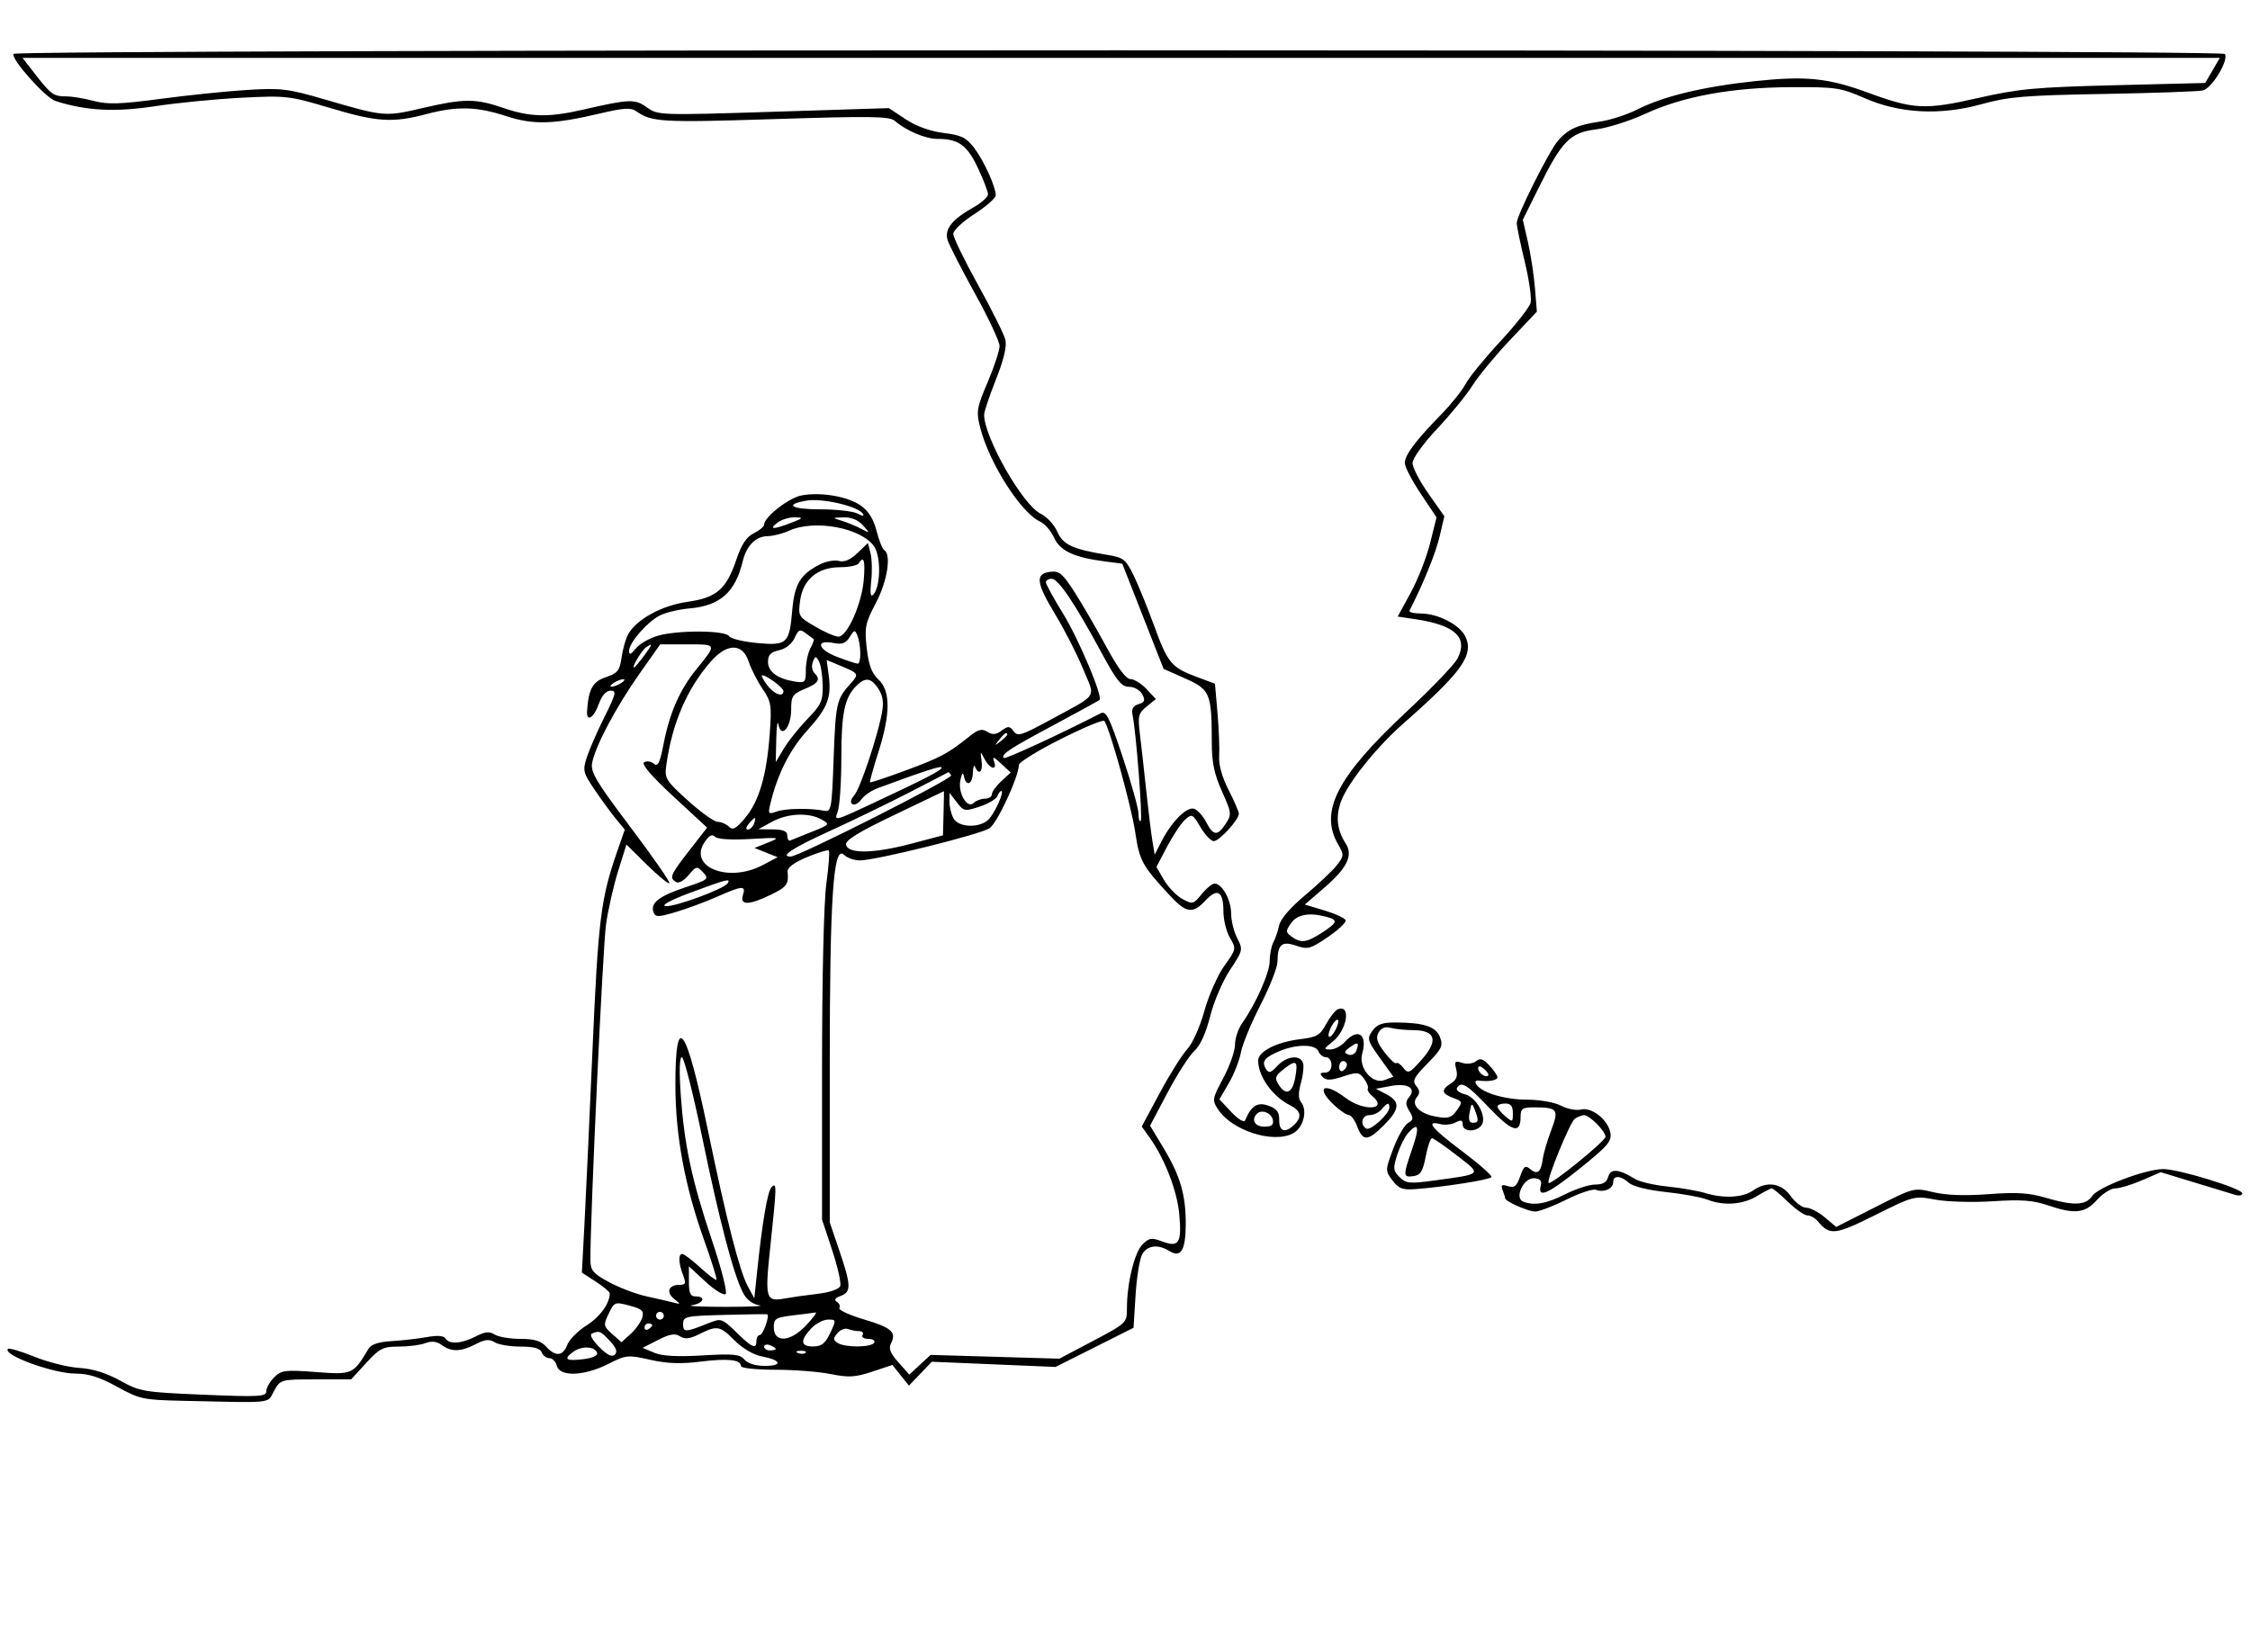 <svg width="320" height="235" viewBox="0 0 320 235" fill="none" xmlns="http://www.w3.org/2000/svg">
<path fill-rule="evenodd" clip-rule="evenodd" d="M1.934 7.665C1.509 8.352 6.446 13.906 7.894 14.37C12.22 15.757 16.378 15.977 21.988 15.118C25.14 14.635 30.696 14.088 34.334 13.903C40.706 13.578 41.172 13.633 46.958 15.365C53.629 17.361 55.83 17.501 60.63 16.233C65.008 15.077 67.778 15.145 71.97 16.51C75.907 17.792 78.684 17.711 85.445 16.117C88.69 15.352 89.74 15.288 90.469 15.81C92.645 17.369 94.1 17.453 110.027 16.943C123.914 16.499 126.515 16.538 127.272 17.201C128.852 18.582 131.633 19.76 133.316 19.76C136.32 19.76 137.53 20.622 139.056 23.846C139.858 25.54 140.515 27.244 140.515 27.633C140.515 28.022 139.576 28.868 138.428 29.514C135.402 31.214 134.301 32.6 134.762 34.129C134.973 34.83 136.725 38.255 138.654 41.74C140.583 45.225 142.161 48.595 142.161 49.229C142.161 49.864 141.4 52.172 140.469 54.36C138.914 58.013 138.827 58.537 139.396 60.797C140.666 65.838 145.194 72.956 147.923 74.199C148.595 74.505 149.488 75.529 149.907 76.473C150.741 78.353 152.72 79.289 157.063 79.855L159.613 80.188L162.551 87.668L165.489 95.149L168.59 96.531C172.11 98.099 172.333 98.637 172.344 105.592C172.348 108.476 172.69 110.124 173.793 112.58C175.164 115.635 175.19 115.862 174.329 117.176C173.158 118.963 172.565 118.921 171.561 116.979C171.112 116.111 170.351 115.248 169.869 115.064C168.843 114.67 166.684 116.799 165.212 119.657L164.222 121.578L163.901 119.657C163.724 118.601 163.33 115.39 163.026 112.522C162.722 109.654 162.315 106.016 162.122 104.437C161.806 101.854 161.902 101.461 163.081 100.505L164.391 99.442L163.061 98.023C162.329 97.243 161.302 96.604 160.777 96.604C160.147 96.604 158.98 95.042 157.324 91.979C155.949 89.435 153.934 85.962 152.846 84.262C151.154 81.618 150.655 81.194 149.401 81.34C147.2 81.595 147.337 82.876 150.045 87.345C151.393 89.57 153.187 93.079 154.033 95.144C155.804 99.471 156.393 98.582 149.133 102.533C145.292 104.624 144.721 104.795 144.157 104.024C143.602 103.264 143.384 103.253 142.457 103.931C141.652 104.52 141.156 104.561 140.423 104.104C139.654 103.623 139.138 103.751 137.926 104.719C134.811 107.21 133.863 107.72 128.924 109.556C126.147 110.588 123.812 111.369 123.736 111.291C123.661 111.213 124.19 109.297 124.914 107.033C126.659 101.569 126.667 98.291 124.939 96.667C123.974 95.761 123.538 94.596 123.267 92.195C122.934 89.258 123.059 88.646 124.57 85.778C126.194 82.698 126.796 78.897 125.762 78.258C125.498 78.095 125.004 76.862 124.666 75.52C124.254 73.88 123.527 72.706 122.45 71.939C120.607 70.627 116.755 69.959 114.004 70.475C112.19 70.815 108.679 73.55 108.679 74.624C108.679 74.906 108.021 75.46 107.216 75.854C106.168 76.367 105.464 77.426 104.733 79.589C103.297 83.841 101.917 85.03 97.739 85.621C94.103 86.135 90.496 88.121 89.329 90.252C88.986 90.878 88.568 92.356 88.401 93.538C88.137 95.397 87.839 95.772 86.175 96.33C84.291 96.963 83.707 98.01 83.496 101.133C83.384 102.786 84.425 102.181 85.152 100.172C85.598 98.939 86.203 98.251 86.841 98.251C87.716 98.251 87.614 98.695 85.984 101.956C84.965 103.994 83.833 106.58 83.469 107.703C82.847 109.622 82.915 109.905 84.587 112.369C85.566 113.811 86.927 115.674 87.612 116.506L88.857 118.021L87.762 121.172C85.447 127.835 85.073 130.85 84.269 149.297C83.829 159.41 83.308 170.689 83.112 174.362L82.755 181.039L84.733 182.321C85.821 183.026 86.714 183.772 86.717 183.979C86.743 185.387 85.338 187.339 83.431 188.542C82.2 189.32 80.961 190.563 80.679 191.307C80.056 192.945 79 193.034 77.667 191.561C76.934 190.751 75.977 190.464 74.007 190.464C72.54 190.464 70.896 190.186 70.353 189.847C69.593 189.372 68.971 189.435 67.644 190.122C65.643 191.156 63.896 191.272 63.36 190.404C63.114 190.006 62.204 189.938 60.72 190.208C59.475 190.434 57.221 190.692 55.712 190.781C53.858 190.89 52.789 191.24 52.419 191.86C50.22 195.538 50.136 195.575 44.931 195.182C40.538 194.851 40.006 194.918 38.989 195.934C38.376 196.548 37.873 197.44 37.873 197.916C37.873 198.685 36.87 198.74 28.954 198.408C20.427 198.049 19.904 197.961 17.083 196.4C15.125 195.316 13.17 194.709 11.272 194.594C9.699 194.5 6.84 193.787 4.919 193.01C2.998 192.234 1.297 191.728 1.14 191.885C0.287 192.739 7.58 195.404 10.772 195.404C12.585 195.404 14.197 195.916 16.652 197.272C19.828 199.026 20.387 199.149 25.798 199.269C39.255 199.569 37.946 199.707 38.973 197.874C39.893 196.231 39.908 196.227 44.917 196.227H49.939L52.076 193.894C53.99 191.805 54.473 191.561 56.71 191.561C58.084 191.561 59.789 191.341 60.498 191.071C61.397 190.729 62.106 190.813 62.834 191.345C64.203 192.346 65.532 192.311 67.644 191.219C68.971 190.533 69.593 190.47 70.353 190.945C70.896 191.284 72.552 191.561 74.033 191.561C75.921 191.561 76.821 191.808 77.043 192.385C77.216 192.838 77.708 193.208 78.135 193.208C78.562 193.208 79.041 193.702 79.199 194.306C79.612 195.884 83.088 195.761 86.474 194.047C89.051 192.742 89.282 192.718 92.468 193.437C94.872 193.979 96.833 194.051 99.618 193.701C103.518 193.211 105.386 193.419 105.386 194.343C105.386 194.624 107.568 194.855 110.234 194.855C112.901 194.855 116.456 195.13 118.134 195.467C120.704 195.984 121.638 195.93 124.053 195.127L126.922 194.175L128.095 195.646L129.268 197.117L130.897 195.417L132.526 193.716L141.323 194.087L150.12 194.457L155.667 191.672L161.213 188.887L161.501 184.274C161.659 181.737 162.074 179.127 162.424 178.476C163.132 177.153 164.681 176.948 166.306 177.963C167.94 178.983 168.619 177.883 168.638 174.187C168.659 170.006 167.873 167.291 165.5 163.35L163.564 160.135L166.067 155.402C167.444 152.799 169.155 150.141 169.87 149.496C170.7 148.747 171.51 146.966 172.111 144.569C172.63 142.501 173.9 139.539 174.939 137.974C176.774 135.212 176.802 135.088 175.96 133.461C175.484 132.54 175.095 130.966 175.095 129.961C175.095 128.027 173.813 125.695 172.751 125.695C172.402 125.695 171.568 126.374 170.897 127.205C169.733 128.645 169.608 128.676 168.16 127.885C167.325 127.429 166.153 126.219 165.555 125.196L164.469 123.336L165.983 120.445C166.816 118.855 167.962 117.133 168.53 116.618C169.518 115.725 169.617 115.772 170.737 117.67C171.382 118.763 172.234 119.657 172.63 119.657C173.411 119.657 176.192 116.611 176.192 115.755C176.192 115.466 175.533 113.941 174.728 112.367C173.807 110.566 173.311 108.79 173.391 107.582C173.462 106.525 173.356 103.771 173.157 101.461L172.794 97.262L170.24 96.309C166.588 94.947 166.097 94.36 164.15 89.032C163.19 86.404 161.864 83.149 161.202 81.8C160.114 79.578 159.765 79.307 157.53 78.943C152.538 78.13 151.191 77.506 150.36 75.618C149.926 74.632 148.872 73.493 148.016 73.088C145.485 71.887 139.966 62.227 139.966 59C139.966 58.565 140.722 56.307 141.647 53.98C142.759 51.178 143.213 49.272 142.988 48.339C142.801 47.564 141.057 44.061 139.112 40.553C137.167 37.046 135.575 33.771 135.575 33.274C135.575 32.777 136.933 31.502 138.594 30.44C140.254 29.378 141.613 28.176 141.613 27.769C141.613 26.55 139.947 22.897 138.542 21.035C137.439 19.573 136.737 19.23 134.203 18.913C132.277 18.672 130.316 17.963 128.798 16.958L126.417 15.38L110.001 15.9C93.847 16.411 93.56 16.401 92.012 15.281C90.306 14.048 89.548 14.075 82.882 15.608C78.037 16.722 75.399 16.666 71.63 15.369C67.629 13.993 65.994 13.995 60.017 15.389C54.752 16.617 54.609 16.604 46.157 14.137C40.964 12.621 39.965 12.499 35.179 12.793C32.283 12.971 26.731 13.541 22.84 14.062C17.122 14.826 15.305 14.884 13.364 14.365C12.043 14.012 10.286 13.719 9.461 13.714C7.605 13.704 7.28 13.473 5.017 10.566L3.201 8.234H159.456H315.71L314.669 10.018L313.629 11.802L300.76 12.125C289.449 12.41 287.093 12.63 281.304 13.946C273.807 15.65 272.166 15.571 265.707 13.194C260.006 11.096 256.875 10.773 249.634 11.538C242.307 12.311 236.599 13.682 232.9 15.556C231.428 16.302 228.996 17.091 227.496 17.309C224.343 17.767 223.018 18.367 221.608 19.978C220.348 21.415 215.712 30.65 215.712 31.721C215.712 32.155 216.222 34.621 216.847 37.203C217.471 39.784 217.849 42.424 217.687 43.069C217.525 43.713 215.57 46.205 213.342 48.604C211.114 51.005 208.907 53.714 208.437 54.625C207.966 55.536 206.382 57.512 204.914 59.016C201.289 62.731 199.794 64.735 199.794 65.878C199.794 66.407 200.81 68.36 202.051 70.218L204.307 73.598L203.39 77.279C202.885 79.305 201.641 82.479 200.625 84.335L198.779 87.71L201.345 88.093C206.957 88.93 208.841 90.708 207.283 93.695C206.842 94.54 203.574 97.947 200.02 101.266C190.172 110.465 187.612 115.416 190.291 120.083C191.174 121.622 191.165 121.759 190.094 123.121C189.477 123.906 187.454 125.816 185.599 127.366C183.519 129.104 182.109 130.744 181.92 131.645C181.752 132.448 181.383 133.534 181.099 134.058C180.816 134.582 180.583 135.764 180.583 136.684C180.583 138.345 178.636 142.752 176.671 145.54C176.106 146.341 175.643 147.726 175.643 148.619C175.643 149.511 174.899 151.637 173.988 153.342C172.414 156.293 172.376 156.511 173.222 157.801C175.206 160.83 181.042 162.712 183.877 161.238C185.367 160.463 186.014 157.96 185.03 156.775C184.634 156.297 184.634 155.451 185.03 154.014C185.345 152.874 185.469 151.594 185.305 151.168C184.858 150.003 182.967 150.239 181.678 151.623C180.729 152.64 180.451 152.716 180.046 152.06C179.388 150.995 179.826 150.426 182.005 149.516C184.433 148.501 187.12 148.528 187.52 149.572C187.694 150.024 188.18 150.395 188.601 150.395C189.021 150.395 189.366 150.889 189.366 151.493C189.366 152.16 188.999 152.591 188.432 152.591C187.72 152.591 187.651 152.743 188.142 153.233C188.632 153.723 189.309 153.701 191.006 153.142C193.039 152.471 193.293 152.497 193.993 153.454C194.413 154.029 194.658 154.659 194.537 154.855C194.416 155.051 194.685 155.516 195.135 155.889C197.556 157.898 193.952 158.154 191.335 156.158C188.277 153.826 187.025 154.687 189.772 157.234C190.599 158.001 191.533 158.628 191.847 158.628C192.161 158.628 192.698 159.369 193.04 160.275C193.838 162.389 194.537 162.349 196.83 160.055C199.091 157.795 199.178 156.72 197.188 155.677L195.679 154.887L197.778 154.493C200.22 154.035 201.472 154.799 200.398 156.092C199.873 156.725 199.884 157.145 200.449 158.067C201.063 159.07 201.034 159.314 200.243 159.763C199.735 160.052 198.795 161.69 198.154 163.403C197.004 166.475 197.003 166.537 198.034 167.918C198.891 169.066 199.466 169.291 201.221 169.166C205.221 168.88 211.884 167.832 212.118 167.452C212.247 167.244 210.396 165.605 208.005 163.811C203.611 160.515 202.653 159.341 204.823 159.908C205.476 160.079 206.464 159.976 207.019 159.678C207.794 159.263 208.028 159.334 208.028 159.981C208.028 160.993 209.858 161.102 210.658 160.138C211.578 159.029 210.056 156.098 208.337 155.667C207.539 155.467 207.033 155.063 207.214 154.77C207.834 153.767 208.6 154.24 211.812 157.605C215.08 161.029 216.261 161.364 216.261 158.87C216.261 157.711 216.514 157.53 218.137 157.53C221.541 157.53 221.749 157.804 220.614 160.79C220.062 162.244 219.524 164.072 219.42 164.853C219.167 166.743 218.658 167.163 217.642 166.32C216.928 165.728 216.711 165.883 216.197 167.358C215.709 168.758 215.376 169.025 214.471 168.737C213.576 168.453 213.422 168.569 213.708 169.313C213.905 169.826 214.065 170.341 214.065 170.46C214.065 170.902 217.342 172.35 218.342 172.35C218.912 172.35 220.908 171.586 222.778 170.652C224.647 169.718 226.539 169.093 226.982 169.262C228.095 169.69 229.434 169.096 229.434 168.175C229.434 167.162 230.492 167.205 231.664 168.265C232.226 168.773 234.355 169.304 236.922 169.575C239.294 169.826 241.931 170.306 242.78 170.642C245.117 171.565 247.865 171.378 249.867 170.157C250.855 169.554 251.811 169.06 251.992 169.059C252.172 169.058 253.209 169.922 254.297 170.978C255.385 172.035 256.628 172.899 257.058 172.899C257.489 172.899 258.161 173.283 258.55 173.753C260.235 175.783 260.982 175.7 266.685 172.856C272.174 170.119 272.249 170.099 275.269 170.658C276.945 170.968 280.621 171.07 283.438 170.885C287.431 170.622 289.143 170.747 291.205 171.449C295.07 172.766 296.533 172.611 298.232 170.704C299.04 169.798 300.208 169.057 300.829 169.057C301.45 169.057 303.163 168.539 304.635 167.906L307.312 166.754L312.147 168.228C314.806 169.038 317.414 169.833 317.942 169.992C318.47 170.152 318.902 170.046 318.902 169.756C318.902 169.08 309.817 166.296 307.65 166.308C305.12 166.323 298.412 168.863 297.566 170.127C296.651 171.495 294.886 171.559 290.891 170.373C288.591 169.69 286.785 169.579 282.821 169.876C279.441 170.13 276.78 170.035 274.954 169.597C272.197 168.936 272.186 168.938 266.672 171.739L261.15 174.543L259.521 173.172C258.625 172.418 257.434 171.801 256.873 171.801C256.314 171.801 255.328 171.06 254.683 170.155C253.354 168.289 251.294 167.977 249.338 169.347C247.881 170.368 245.164 170.525 242.596 169.737C241.546 169.414 239.109 168.99 237.182 168.794C235.255 168.598 233.156 168.108 232.517 167.706C230.271 166.293 229.044 166.193 228.73 167.395C228.524 168.183 227.983 168.509 226.879 168.51C226.02 168.511 224.102 169.129 222.618 169.883C219.948 171.237 218.211 171.545 216.641 170.943C215.321 170.436 216.678 167.519 218.191 167.612C219.004 167.662 219.306 167.969 219.145 168.583C218.636 170.529 220.077 169.925 224.587 166.304C228.699 163.002 229.258 162.348 229.022 161.114C228.667 159.255 226.358 157.455 224.822 157.841C224.169 158.004 222.902 157.756 222.007 157.289C221.088 156.81 218.994 156.438 217.204 156.436C213.999 156.433 210.69 155.437 209.961 154.256C209.727 153.878 209.868 153.656 210.305 153.717C211.713 153.91 212.968 153.687 212.968 153.243C212.968 152.998 212.452 152.244 211.823 151.568C210.937 150.618 210.507 150.481 209.928 150.961C209.511 151.307 208.646 151.414 207.979 151.203C206.927 150.869 206.821 150.982 207.11 152.135C207.348 153.084 207.14 153.636 206.361 154.122C204.919 155.023 205.003 155.568 206.678 156.19C208.013 156.685 208.035 156.762 207.185 157.959C206.435 159.014 205.978 159.155 204.28 158.858C201.876 158.438 200.611 157.159 201.517 156.066C201.965 155.527 201.939 155.112 201.42 154.486C200.822 153.766 201.067 153.278 203.021 151.286C205.048 149.22 205.263 148.768 204.8 147.547C204.222 146.028 202.465 145.455 198.385 145.455C196.573 145.455 195.817 145.737 195.178 146.649C194.397 147.764 194.469 148.022 196.254 150.506L198.166 153.168L196.922 153.643C195.189 154.305 193.169 151.908 193.743 149.87C194.516 147.127 193.118 146.176 191.287 148.199C190.74 148.803 189.804 149.297 189.206 149.297C188.223 149.297 188.252 149.193 189.504 148.208C191.57 146.583 192.204 142.836 190.289 143.572C189.91 143.717 189.155 144.662 188.611 145.672C187.751 147.27 187.275 147.55 184.956 147.825C181.596 148.223 178.937 149.569 178.937 150.874C178.937 153.123 180.971 155.972 183.48 157.235C184.998 157.999 185.208 158.865 184.136 159.937C182.815 161.259 181.909 161.012 181.934 159.336C181.951 158.187 181.599 157.72 180.393 157.29C178.835 156.734 177.955 157.291 177.075 159.392C176.932 159.734 176.075 159.209 175.123 158.196L173.426 156.391L174.768 154.079C175.507 152.807 176.281 150.836 176.489 149.698C176.697 148.561 177.95 145.525 179.274 142.952C180.598 140.379 181.685 137.605 181.689 136.788C181.704 134.336 182.311 133.822 184.356 134.535C185.978 135.101 186.373 134.993 188.847 133.307C190.338 132.29 191.478 131.214 191.379 130.916C191.28 130.618 189.933 129.991 188.384 129.525L185.569 128.676L188.328 126.299C191.6 123.481 192.476 121.676 191.388 119.995C190.167 118.108 189.944 116.219 190.688 114.096C191.605 111.481 195.693 106.352 199.598 102.916C207.995 95.528 209.681 93.144 208.379 90.498C207.573 88.859 204.478 87.275 202.082 87.274C201.075 87.274 200.347 87.088 200.463 86.862C202.391 83.112 204.179 78.716 204.729 76.376L205.42 73.438L203.156 70.228C201.911 68.462 200.892 66.502 200.892 65.872C200.892 65.218 202.4 63.12 204.397 60.994C206.325 58.941 208.584 56.172 209.416 54.84C210.25 53.508 212.651 50.599 214.754 48.375L218.576 44.331L218.303 40.965C218.152 39.114 217.703 36.173 217.304 34.43L216.578 31.261L218.829 26.723C222.14 20.046 223.292 18.871 226.97 18.411C228.64 18.203 231.797 17.204 233.986 16.193C239.368 13.706 246.258 12.443 254.683 12.399C261.072 12.366 261.789 12.471 265.112 13.931C270.169 16.154 275.918 16.456 281.853 14.812C285.657 13.758 287.967 13.565 299.143 13.366C306.237 13.24 312.594 13.017 313.27 12.872C314.569 12.592 316.998 8.6 316.429 7.679C316.002 6.989 2.36 6.975 1.934 7.665ZM114.717 71.216C111.483 71.763 112.513 72.453 116.565 72.453C118.909 72.453 121.335 72.725 121.955 73.057C122.664 73.436 122.954 73.451 122.735 73.097C122.075 72.03 116.977 70.834 114.717 71.216ZM110.568 74.357C109.26 75.347 109.98 75.353 112.522 74.374C114.268 73.702 114.315 73.631 113.038 73.593C112.266 73.57 111.154 73.914 110.568 74.357ZM119.689 74.071C120.462 74.306 121.697 74.815 122.433 75.202C123.773 75.906 123.773 75.906 122.728 74.729C122.057 73.973 121.074 73.568 119.984 73.598C118.323 73.644 118.316 73.655 119.689 74.071ZM112.247 75.492C111.342 75.907 109.959 76.257 109.176 76.271C107.469 76.3 106.163 77.622 105.627 79.863C104.575 84.253 102.41 86.171 98.076 86.55C96.561 86.683 94.651 87.138 93.833 87.562C92.018 88.5 89.469 91.438 89.469 92.591C89.469 93.216 89.715 93.128 90.429 92.247C90.958 91.595 92.377 90.778 93.585 90.433C96.44 89.616 103.18 89.661 103.698 90.5C103.916 90.851 105.687 91.287 107.635 91.469C111.944 91.872 112.265 91.575 112.675 86.821C112.995 83.101 113.813 81.731 116.564 80.309C117.43 79.861 118.661 79.631 119.299 79.797C120.085 80.003 120.938 79.641 121.95 78.672L123.441 77.244L123.812 78.723C124.016 79.537 124.058 81.321 123.903 82.688C123.717 84.345 123.806 84.99 124.172 84.624C125.227 83.57 125.336 79.292 124.348 77.783C122.593 75.105 115.872 73.832 112.247 75.492ZM122.127 80.138C121.94 80.44 120.753 80.688 119.488 80.689C116.294 80.693 114.197 82.44 113.796 85.432C113.499 87.646 113.55 87.735 115.936 89.133C117.281 89.922 118.77 90.567 119.245 90.567C120.488 90.567 122.561 85.92 122.845 82.5C123.077 79.705 122.852 78.965 122.127 80.138ZM148.748 82.83C148.748 83.103 149.843 85.103 151.182 87.274C153.417 90.9 156.88 99.106 156.374 99.574C156.255 99.684 153.321 101.293 149.853 103.15C143.485 106.559 142.293 107.347 142.773 107.828C142.982 108.036 150.805 104.423 156.526 101.476C157.311 101.072 157.763 101.968 159.682 107.724C160.914 111.42 161.921 115.041 161.921 115.77C161.921 116.499 162.062 116.956 162.233 116.784C162.535 116.482 161.586 104.138 161.074 101.719C160.895 100.869 161.14 100.42 161.92 100.173C162.812 99.889 162.912 99.625 162.45 98.763C162.134 98.172 161.306 97.702 160.58 97.702C159.505 97.702 158.822 96.86 156.683 92.899C152.862 85.825 150.514 82.333 149.578 82.333C149.122 82.333 148.748 82.557 148.748 82.83ZM113.008 90.758C112.624 91.602 111.746 92.297 110.799 92.504C109.606 92.766 109.228 93.164 109.228 94.158C109.228 95.575 110.599 96.57 113.091 96.963C114.498 97.184 114.607 97.066 114.607 95.323C114.607 94.29 114.899 92.899 115.256 92.232C115.612 91.567 115.822 90.973 115.722 90.913C115.622 90.854 115.115 90.479 114.594 90.081C113.769 89.451 113.564 89.538 113.008 90.758ZM120.843 90.629C120.287 91.519 119.763 91.713 118.556 91.472C115.921 90.945 116.291 92.391 119.061 93.448C120.445 93.976 121.764 94.408 121.99 94.408C122.495 94.409 122.465 91.744 121.945 90.431C121.599 89.556 121.502 89.574 120.843 90.629ZM91.883 92.084C91.281 92.487 89.807 94.958 90.169 94.958C90.274 94.958 90.908 94.217 91.577 93.311C92.845 91.596 92.891 91.411 91.883 92.084ZM90.897 95.918C87.607 100.591 84.679 106.111 84.217 108.51C83.964 109.825 84.771 111.179 89.695 117.709C92.871 121.92 95.348 125.488 95.2 125.636C95.052 125.784 93.617 124.608 92.011 123.023L89.093 120.141L87.922 123.878C87.278 125.934 86.5 129.345 86.194 131.458C85.735 134.621 83.928 173.424 83.968 179.261C83.978 180.718 84.352 181.161 86.61 182.389C88.056 183.177 90.465 184.09 91.962 184.418C93.458 184.746 95.177 185.142 95.781 185.297C96.838 185.57 96.841 185.551 95.863 184.765C94.691 183.824 95.09 182.779 96.623 182.779C97.525 182.779 97.599 182.579 97.139 181.371C96.489 179.661 96.449 178.388 97.046 178.388C97.288 178.388 98.436 179.258 99.597 180.32C100.756 181.382 101.791 182.166 101.897 182.06C102.002 181.955 101.223 179.446 100.165 176.485C97.391 168.725 96.055 161.518 96.055 154.321C96.055 143.687 97.585 145.835 100.687 160.824C103.303 173.466 105.175 180.797 106.337 182.949L107.283 184.7L107.653 181.133C108.406 173.886 109.158 169.457 109.734 168.88C110.489 168.126 110.478 168.625 109.559 177.29C108.762 184.811 108.878 185.22 111.669 184.707C112.559 184.544 114.618 184.253 116.246 184.062C117.997 183.856 119.325 183.404 119.497 182.953C119.658 182.534 119.142 180.232 118.351 177.839L116.913 173.487V151.874C116.913 139.167 117.163 128.402 117.52 125.749C117.854 123.268 118.016 121.127 117.88 120.991C117.745 120.856 116.351 121.278 114.782 121.929C112.916 122.705 111.961 123.418 112.016 123.993C112.188 125.801 111.916 126.174 109.604 127.293C106.513 128.789 105.196 128.806 105.661 127.342C106.109 125.93 105.617 125.96 101.985 127.566C100.342 128.292 97.706 129.271 96.128 129.739C93.612 130.486 93.221 130.492 92.949 129.783C92.448 128.478 93.712 127.48 97.436 126.241C100.752 125.137 100.881 125.03 100.001 124.103C99.116 123.171 99.023 123.189 97.93 124.5C97.273 125.287 96.513 125.704 96.146 125.477C95.159 124.867 95.323 124.476 98.037 120.988L100.567 117.736L95.762 113.289C92.631 110.391 91.184 108.702 91.609 108.439C91.968 108.218 92.588 108.308 92.987 108.639C93.569 109.122 93.847 108.554 94.381 105.805C95.226 101.451 96.682 98.123 98.986 95.276C101.993 91.56 102.029 91.664 97.75 91.664H93.891L90.897 95.918ZM101.088 94.112C97.72 97.948 95.598 102.88 94.769 108.804C94.497 110.742 94.658 111.009 97.832 113.881C99.674 115.548 101.585 116.913 102.076 116.913C102.569 116.913 103.283 117.222 103.664 117.599C104.219 118.149 104.676 117.904 105.968 116.364C107.955 113.996 109.032 110.332 109.465 104.464C109.772 100.312 109.695 99.825 108.448 97.988C107.707 96.895 106.819 95.149 106.475 94.107C105.603 91.466 103.41 91.468 101.088 94.112ZM115.604 94.166C115.398 94.702 115.485 95.396 115.797 95.708C116.749 96.66 116.447 97.174 114.443 98.012C112.717 98.733 112.522 99.03 112.522 100.935C112.522 103.449 111.109 105.133 110.717 103.085C110.585 102.389 110.443 103.301 110.403 105.112L110.33 108.405L111.479 106.484C112.111 105.428 113.623 103.533 114.841 102.275C116.802 100.247 117.048 99.699 117.003 97.459C116.975 96.069 116.733 94.539 116.465 94.061C116.031 93.285 115.938 93.297 115.604 94.166ZM117.858 96.038C118.287 99.236 117.714 100.705 114.768 103.958C112.313 106.669 110.566 110.154 109.558 114.35C109.213 115.788 109.278 115.87 110.442 115.45C111.703 114.996 115.135 114.935 117.187 115.329C118.232 115.531 118.298 115.173 118.563 107.856C118.846 100.04 118.975 99.465 120.93 97.293C122.21 95.871 122.181 95.817 119.546 94.716L117.57 93.891L117.858 96.038ZM109.065 97.41C110.033 98.739 111.424 99.272 111.424 98.314C111.424 97.84 109.033 96.055 108.398 96.055C108.223 96.055 108.523 96.665 109.065 97.41ZM87.273 97.153C86.82 97.446 86.697 97.685 86.999 97.685C87.3 97.685 87.918 97.446 88.371 97.153C88.823 96.861 88.947 96.621 88.645 96.621C88.343 96.621 87.726 96.861 87.273 97.153ZM121.748 97.612C120.107 99.28 119.657 101.484 119.657 107.856C119.657 111.289 119.421 114.717 119.133 115.475C118.619 116.828 118.705 116.809 123.661 114.491C131.731 110.717 133.928 109.583 133.928 109.192C133.928 108.873 131.593 109.624 124.872 112.103C123.966 112.437 122.899 113.166 122.501 113.723C122.103 114.28 121.532 114.584 121.23 114.397C120.893 114.189 120.99 113.714 121.486 113.154C122.325 112.206 124.773 104.913 125.434 101.392C125.712 99.907 125.571 98.967 124.92 97.974C123.881 96.387 123.048 96.292 121.748 97.612ZM150.806 105.166C147.561 106.803 144.906 108.441 144.906 108.808C144.906 110.45 141.823 117.109 140.733 117.824C139.369 118.718 124.565 122.392 122.303 122.398C121.495 122.4 120.473 122.042 120.034 121.603C118.521 120.09 118.01 127.635 118.01 151.463V173.892L119.379 177.924C121.057 182.87 121.084 183.791 119.563 184.353C118.761 184.65 118.585 184.925 119.023 185.196C119.382 185.418 119.541 185.817 119.377 186.082C119.212 186.349 120.794 187.077 122.893 187.702C126.829 188.875 127.541 189.513 126.709 191.131C126.352 191.825 126.632 192.528 127.777 193.808L129.328 195.545L130.839 194.144L132.35 192.744L141.509 193.012L150.669 193.28L155.472 190.744C160.225 188.234 160.275 188.186 160.275 186.118C160.275 182.567 161.341 178.175 162.48 177.037C163.433 176.083 163.779 176.032 165.322 176.614C167.674 177.502 168.098 176.8 167.712 172.672C167.404 169.38 165.651 164.848 163.541 161.884L162.381 160.255L164.953 155.462C166.368 152.826 168.12 150.035 168.847 149.259C169.594 148.463 170.655 146.098 171.284 143.826C171.897 141.613 173.177 138.719 174.128 137.395C175.824 135.034 175.839 134.957 174.927 133.412C174.416 132.547 173.997 130.841 173.997 129.622C173.997 126.791 173.135 126.275 171.446 128.097C169.642 130.042 168.731 129.916 166.385 127.396C162.45 123.17 162.065 122.467 161.457 118.406C160.886 114.59 157.745 103.298 157.047 102.555C156.859 102.355 154.052 103.531 150.806 105.166ZM142.091 105.249C141.409 106.12 141.428 106.139 142.299 105.457C142.827 105.042 143.259 104.61 143.259 104.496C143.259 104.044 142.809 104.335 142.091 105.249ZM139.605 108.268C139.816 109.796 139.192 110.353 138.683 109.091C138.531 108.714 138.386 109.085 138.363 109.915C138.315 111.585 137.419 111.974 137.097 110.464C136.955 109.797 136.799 109.961 136.586 111.002C136.213 112.83 137.577 115.13 138.493 114.215C138.82 113.888 139.532 113.62 140.076 113.62C140.619 113.62 141.064 113.339 141.064 112.997C141.064 112.654 141.664 111.817 142.399 111.136L143.733 109.899L142.368 108.616C141.355 107.664 141.097 107.578 141.366 108.281C141.902 109.676 140.79 109.436 140.039 107.994C139.415 106.796 139.402 106.805 139.605 108.268ZM129.263 112.766C126.244 114.319 121.118 116.803 117.873 118.283C112.706 120.64 110.862 121.853 112.444 121.853C113.628 121.853 135.562 110.749 135.28 110.293C135.104 110.009 134.914 109.814 134.856 109.859C134.799 109.904 132.281 111.212 129.263 112.766ZM127.182 115.938C122.104 118.365 120.207 119.534 120.326 120.161C120.577 121.486 124.191 121.442 129.49 120.049L134.11 118.834L134.195 115.678C134.243 113.942 134.264 112.535 134.242 112.552C134.22 112.568 131.043 114.092 127.182 115.938ZM141.841 113.267C141.684 113.677 140.555 114.341 139.334 114.745C137.211 115.445 137.066 115.418 136.081 114.137L135.05 112.796L135.038 114.068C135.031 114.766 135.282 115.816 135.594 116.4C136.329 117.773 139.458 117.835 140.666 116.5C141.583 115.486 142.879 112.522 142.405 112.522C142.252 112.522 141.998 112.857 141.841 113.267ZM109.777 116.913L107.856 117.965L109.914 117.988C111.417 118.005 111.973 118.246 111.973 118.88C111.973 119.358 112.159 119.667 112.387 119.566C112.615 119.465 113.995 118.909 115.453 118.33C118.049 117.299 118.078 117.262 116.823 116.566C114.986 115.547 112.004 115.694 109.777 116.913ZM106.484 117.187C106.09 117.662 106.037 118.011 106.358 118.011C106.664 118.011 107.057 117.64 107.231 117.187C107.405 116.735 107.461 116.364 107.357 116.364C107.253 116.364 106.86 116.735 106.484 117.187ZM100.184 119.836C97.881 123.351 103.596 125.617 108.405 123.096L110.601 121.946L108.954 121.286L107.307 120.628L109.228 119.862C111.058 119.132 110.937 119.108 106.707 119.353C103.956 119.512 102.042 119.387 101.681 119.026C101.268 118.613 100.829 118.852 100.184 119.836ZM98.251 126.968C95.489 127.989 94.009 128.777 94.625 128.897C95.753 129.117 102.988 126.467 103.494 125.648C103.942 124.923 103.434 125.051 98.251 126.968ZM183.623 131.321C182.83 132.453 182.836 132.613 183.697 133.242C185.017 134.207 185.814 134.106 187.994 132.693C190.234 131.243 190.345 130.878 188.679 130.432C186.211 129.771 184.498 130.072 183.623 131.321ZM189.366 146.004C189.015 146.659 188.851 147.319 189.002 147.47C189.153 147.621 189.564 147.208 189.914 146.553C190.265 145.897 190.429 145.238 190.278 145.087C190.127 144.936 189.716 145.349 189.366 146.004ZM196.062 146.886C195.639 147.641 195.834 148.288 196.907 149.695C197.673 150.7 198.427 151.396 198.582 151.242C198.736 151.087 199.191 151.39 199.593 151.913C200.264 152.788 200.478 152.69 202.223 150.712C204.6 148.017 204.175 146.557 201.01 146.545C199.889 146.541 198.44 146.395 197.791 146.221C196.994 146.007 196.433 146.223 196.062 146.886ZM191.956 149.002C191.15 149.591 191.119 149.77 191.774 150.021C192.212 150.189 192.718 149.936 192.901 149.459C193.354 148.277 193.109 148.159 191.956 149.002ZM96.816 155.726C97.323 162.926 98.409 167.991 101.266 176.467C102.588 180.392 103.462 183.814 103.207 184.073C102.952 184.331 101.672 183.555 100.36 182.346L97.976 180.148V182.287C97.976 183.958 98.186 184.426 98.937 184.426C100.48 184.426 100.041 185.429 98.388 185.679C97.558 185.805 99.719 185.908 103.191 185.908C106.662 185.908 108.821 185.805 107.988 185.679C107.016 185.532 106.186 184.892 105.668 183.891C104.314 181.274 102.334 173.729 99.867 161.784C98.573 155.52 97.273 150.395 96.978 150.395C96.64 150.395 96.58 152.367 96.816 155.726ZM182.602 152.063C181.362 153.038 181.254 153.348 181.827 154.266C182.845 155.896 183.787 155.547 184.192 153.388C184.659 150.899 184.379 150.666 182.602 152.063ZM190.463 151.8C190.463 152.27 190.71 152.503 191.012 152.316C191.314 152.129 191.561 151.745 191.561 151.46C191.561 151.176 191.314 150.944 191.012 150.944C190.71 150.944 190.463 151.329 190.463 151.8ZM210.223 151.942C210.223 152.605 211.264 153.379 211.645 152.998C211.783 152.86 211.52 152.435 211.06 152.053C210.538 151.62 210.223 151.578 210.223 151.942ZM196.501 157.805C196.125 158.258 195.354 158.628 194.787 158.628C193.706 158.628 193.366 159.969 194.301 160.547C194.9 160.917 197.599 158.47 197.599 157.555C197.599 156.769 197.306 156.835 196.501 157.805ZM209.015 158.232C208.816 159.266 208.959 159.726 209.476 159.726C210.304 159.726 210.345 159.413 209.723 157.82C209.343 156.849 209.271 156.89 209.015 158.232ZM212.968 157.409C212.968 157.644 213.462 158.258 214.065 158.775C215.121 159.679 215.163 159.663 215.163 158.348C215.163 157.348 214.869 156.982 214.065 156.982C213.462 156.982 212.968 157.174 212.968 157.409ZM178.773 158.426C177.91 159.289 178.459 160.275 179.8 160.275C180.846 160.275 181.165 160.027 181.029 159.32C180.836 158.321 179.433 157.765 178.773 158.426ZM223.994 159.135C223.319 159.562 219.89 167.93 220.244 168.283C220.583 168.62 228.336 162.319 228.336 161.708C228.336 160.917 226.056 158.624 225.282 158.636C225 158.641 224.42 158.866 223.994 159.135ZM200.223 161.235C199.762 161.763 199.078 163.149 198.704 164.314C198.099 166.195 198.138 166.546 199.046 167.45C199.959 168.359 200.48 168.413 203.911 167.943C210.93 166.983 210.781 167.145 207.2 164.365C205.47 163.022 203.878 161.922 203.662 161.922C203.448 161.922 203.045 163.095 202.768 164.529C202.363 166.628 202.023 167.17 201.029 167.312C199.525 167.525 199.516 167.295 200.862 163.38C201.949 160.223 201.735 159.505 200.223 161.235ZM86.569 186.877C85.791 188.507 85.817 188.655 87.069 189.77L88.388 190.945L89.707 189.743C90.433 189.083 91.17 188.038 91.346 187.421C91.614 186.484 91.314 186.206 89.527 185.729C87.451 185.175 87.365 185.209 86.569 186.877ZM93.311 187.17C93.311 187.472 93.558 187.719 93.859 187.719C94.161 187.719 94.408 187.472 94.408 187.17C94.408 186.868 94.161 186.621 93.859 186.621C93.558 186.621 93.311 186.868 93.311 187.17ZM103.053 187.052C97.49 187.198 97.153 187.273 97.153 188.35C97.153 189.573 97.459 189.56 100.851 188.197C102.561 187.511 102.708 187.561 104.716 189.522C106.994 191.746 107.582 191.996 107.582 190.738C107.582 190.285 107.802 189.915 108.071 189.915C108.516 189.915 109.502 187.138 109.118 186.968C109.027 186.928 106.298 186.966 103.053 187.052ZM112.796 187.119C110.321 187.413 110.052 187.58 110.052 188.817C110.052 191.066 112.39 190.937 114.624 188.564C115.63 187.496 116.247 186.66 115.997 186.708C115.746 186.755 114.306 186.94 112.796 187.119ZM115.362 188.989C113.753 190.702 113.86 191.565 115.678 191.543C116.855 191.53 117.384 191.106 118.079 189.622C118.951 187.758 118.945 187.719 117.762 187.719C117.098 187.719 116.018 188.291 115.362 188.989ZM91.664 188.849C91.664 189.169 91.911 189.278 92.213 189.091C92.515 188.905 92.762 188.643 92.762 188.51C92.762 188.377 92.515 188.268 92.213 188.268C91.911 188.268 91.664 188.53 91.664 188.849ZM99.454 189.79C98.089 190.469 97.408 190.545 96.71 190.097C95.999 189.641 95.264 189.764 93.585 190.621L91.39 191.74L93.036 192.432C94.172 192.91 96.304 193.029 99.905 192.817C104.321 192.556 105.242 192.648 105.873 193.407C106.332 193.961 107.448 194.306 108.779 194.306C111.378 194.306 111.119 193.479 108.358 192.961C107.18 192.74 105.613 191.825 104.491 190.703C102.372 188.584 102.011 188.518 99.454 189.79ZM119.095 189.657C118.473 190.406 118.48 190.626 119.143 191.046C120.208 191.719 123.901 191.696 124.323 191.012C124.509 190.711 124.139 190.464 123.499 190.464C122.86 190.464 122.489 190.217 122.676 189.915C122.863 189.613 122.65 189.366 122.205 189.366C121.758 189.366 121.043 189.231 120.613 189.066C120.184 188.901 119.501 189.168 119.095 189.657ZM84.183 189.707C83.818 189.858 84.243 190.643 85.219 191.619C86.375 192.774 87.05 193.102 87.451 192.7C87.853 192.299 87.635 191.707 86.731 190.745C85.402 189.331 85.25 189.269 84.183 189.707ZM108.679 191.578C108.679 191.871 109.05 192.11 109.503 192.11C109.956 192.11 110.326 192.013 110.326 191.895C110.326 191.776 109.956 191.537 109.503 191.363C109.05 191.189 108.679 191.286 108.679 191.578ZM81.506 192.319C80.068 193.37 80.501 193.658 83.044 193.341C84.264 193.19 85.042 192.824 84.922 192.459C84.608 191.504 82.727 191.427 81.506 192.319ZM113.517 192.485C113.913 192.644 114.386 192.624 114.568 192.442C114.751 192.26 114.427 192.13 113.848 192.154C113.209 192.18 113.079 192.31 113.517 192.485Z" fill="black"/>
</svg>
